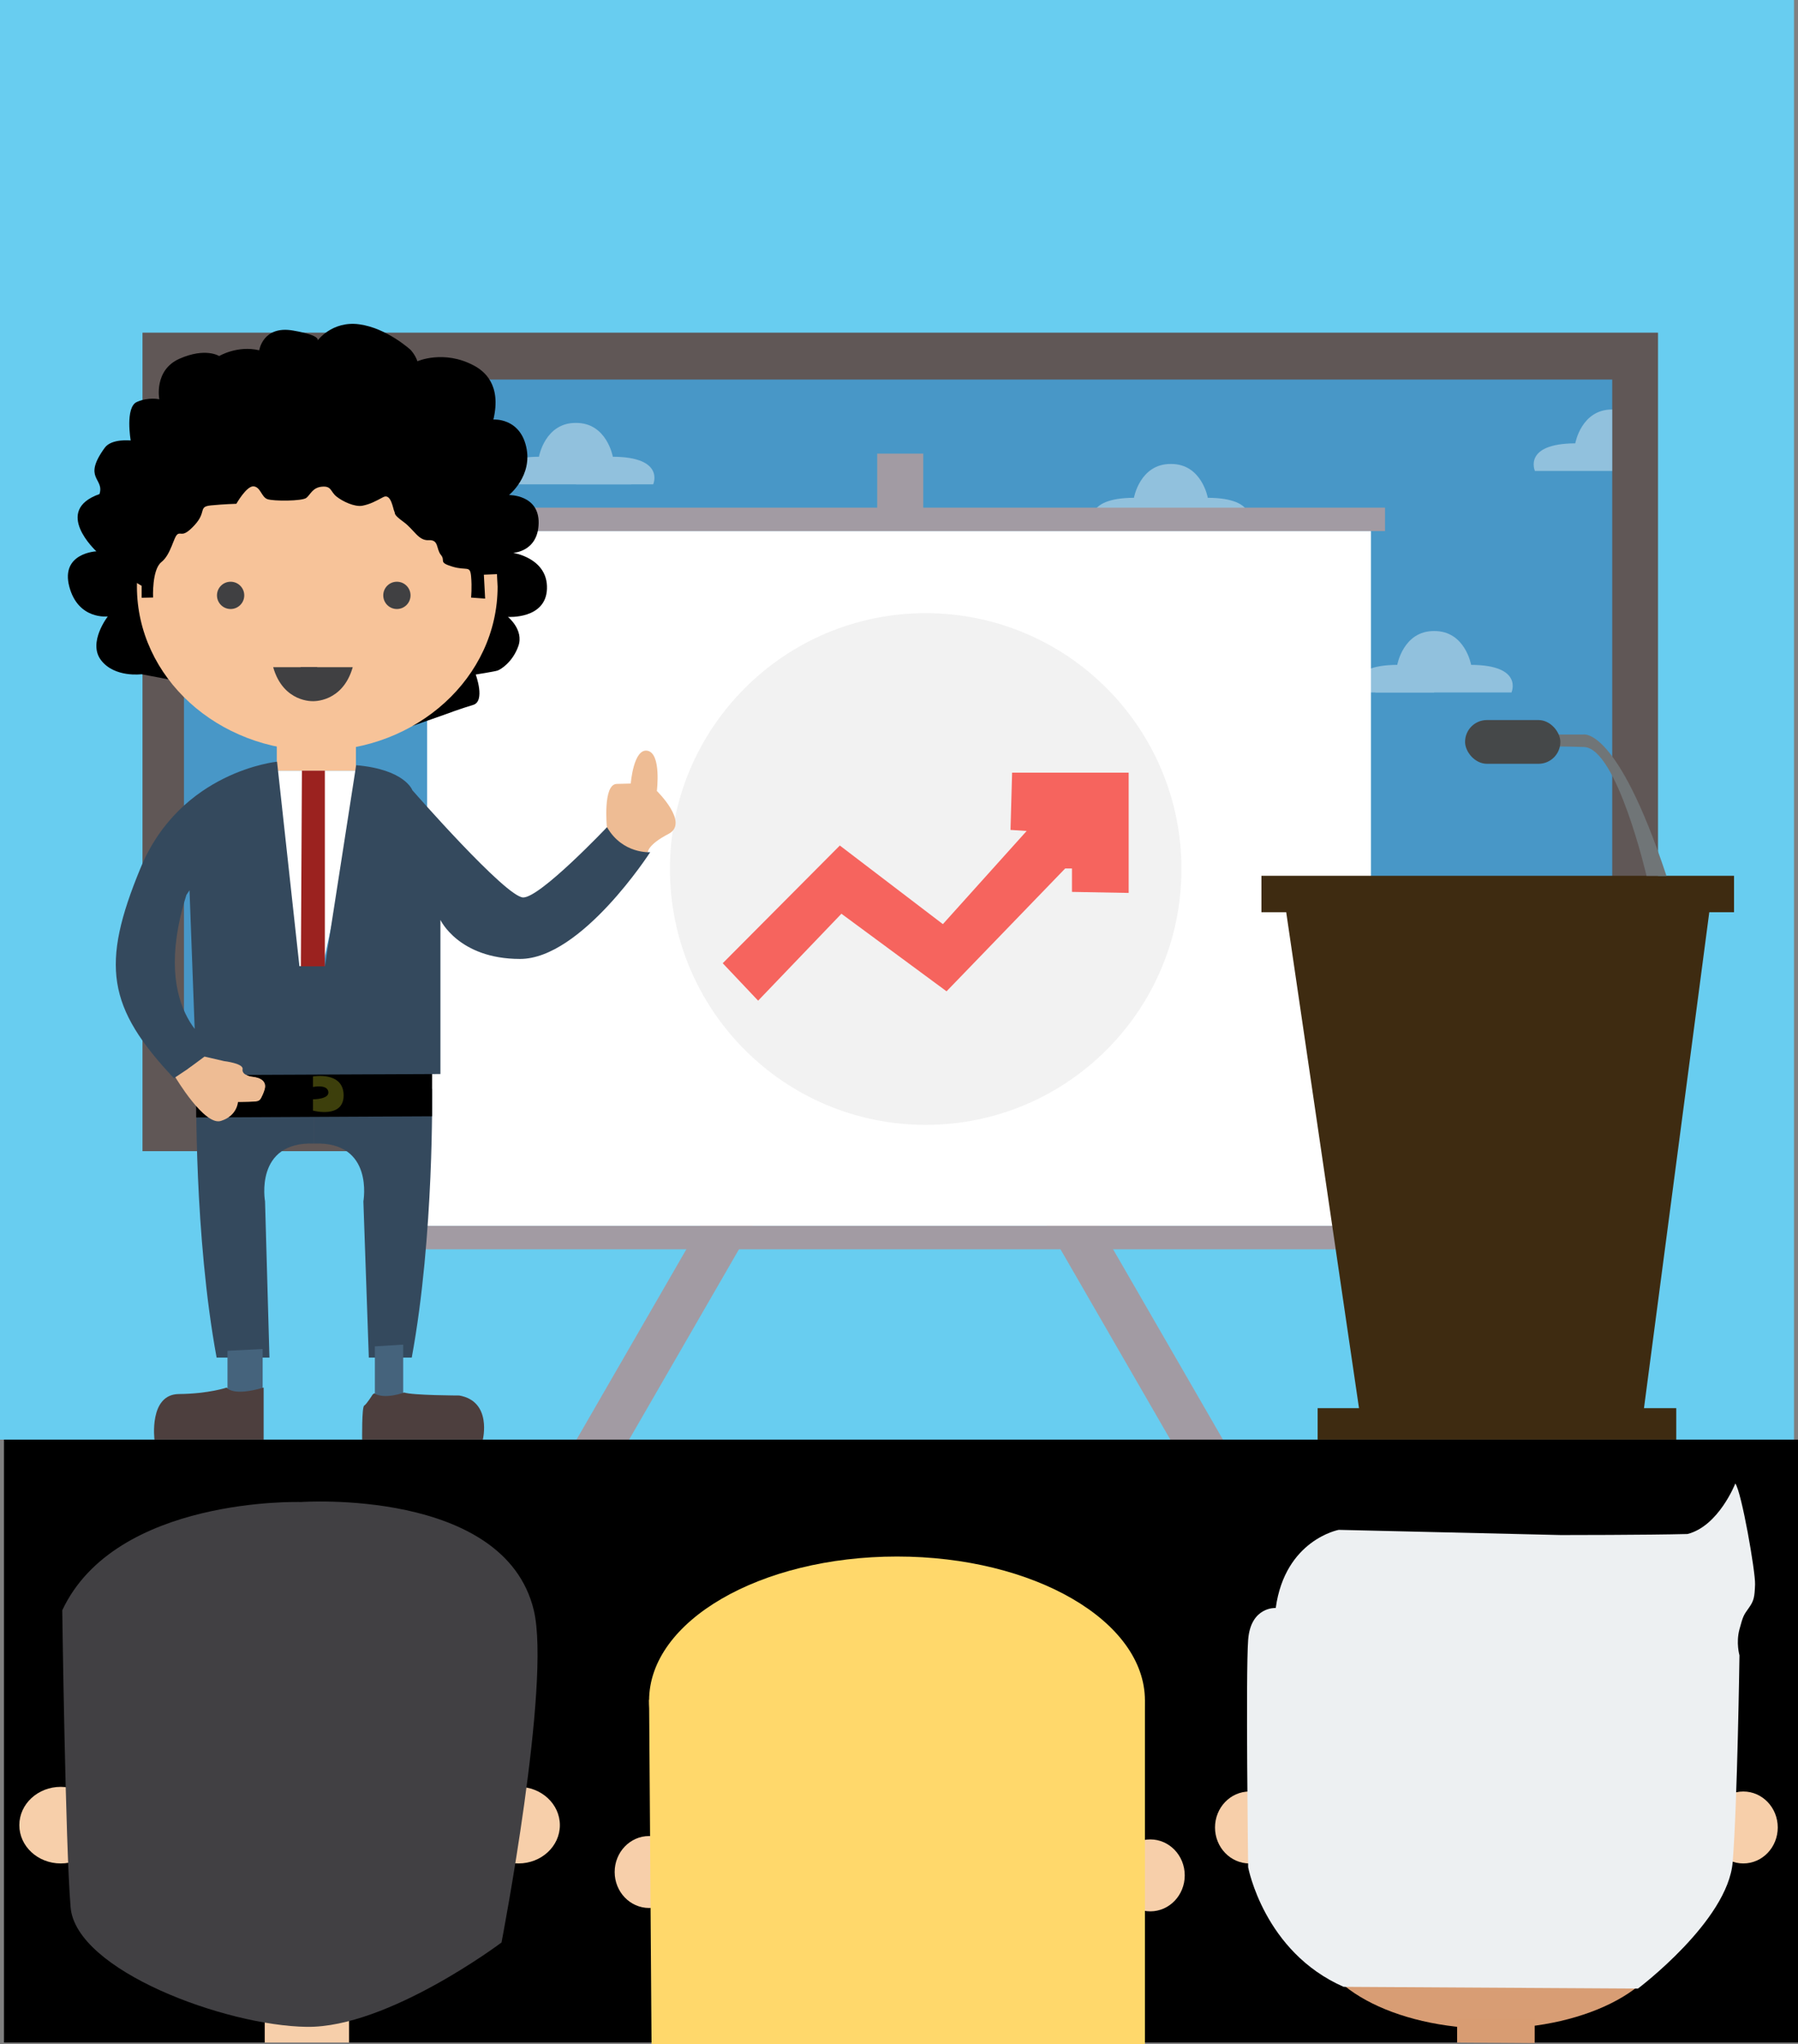 <?xml version="1.0" encoding="UTF-8"?>
<svg id="Calque_2" data-name="Calque 2" xmlns="http://www.w3.org/2000/svg" viewBox="0 0 294.01 334.15">
  <rect x="0" y="0" width="294.01" height="334.15" fill="#808080" stroke="none"/>
  <defs>
    <style>
      .cls-1 {
        fill: #edf0f2;
      }

      .cls-1, .cls-2, .cls-3, .cls-4, .cls-5, .cls-6, .cls-7, .cls-8, .cls-9, .cls-10, .cls-11, .cls-12, .cls-13, .cls-14, .cls-15, .cls-16, .cls-17, .cls-18, .cls-19, .cls-20, .cls-21, .cls-22, .cls-23, .cls-24, .cls-25 {
        stroke-width: 0px;
      }

      .cls-2 {
        fill: #f7cfaa;
      }

      .cls-3 {
        fill: #f6645e;
      }

      .cls-4 {
        fill: #a29ba3;
      }

      .cls-5 {
        fill: #ffd86b;
      }

      .cls-6 {
        fill: #404042;
      }

      .cls-7 {
        fill: #4897c7;
      }

      .cls-9 {
        fill: #414043;
      }

      .cls-10 {
        fill: #45637c;
      }

      .cls-11 {
        fill: #68cdf0;
      }

      .cls-12 {
        fill: #707577;
      }

      .cls-13 {
        fill: #d89c72;
      }

      .cls-14 {
        fill: #f7c399;
      }

      .cls-26 {
        opacity: .4;
      }

      .cls-15 {
        fill: #fff;
      }

      .cls-16 {
        fill: #454849;
      }

      .cls-17 {
        fill: #eebc94;
      }

      .cls-18 {
        fill: #605756;
      }

      .cls-19 {
        fill: #34495d;
      }

      .cls-20 {
        fill: #3e2b11;
      }

      .cls-21 {
        fill: #9b221f;
      }

      .cls-22 {
        fill: #f2f2f2;
      }

      .cls-23 {
        fill: #3d3f0c;
      }

      .cls-24 {
        fill: #4d3f3e;
      }

      .cls-25 {
        fill: #d89d74;
      }
    </style>
  </defs>
  <g id="Calque_1-2" data-name="Calque 1">
    <g id="IMG1">
      <rect class="cls-11" width="293.36" height="235.32"/>
      <g id="BackTabl">
        <rect class="cls-18" x="23.3" y="54.38" width="247.82" height="133.79"/>
        <rect class="cls-7" x="30.08" y="62.04" width="233.55" height="116.04"/>
        <g id="Nuage" class="cls-26">
          <path class="cls-15" d="m224.88,113.19h22.28s2-4.47-6.6-4.51c0,0-.98-5.57-6.04-5.53l-9.64,10.04Z"/>
          <path class="cls-15" d="m234.52,113.19h-12.64s-2-4.47,6.6-4.51c0,0,.98-5.57,6.04-5.53v10.04Z"/>
        </g>
        <g id="Nuage-2" data-name="Nuage" class="cls-26">
          <path class="cls-15" d="m263.63,76.98h-12.64s-2-4.47,6.6-4.51c0,0,.98-5.57,6.04-5.53v10.04Z"/>
        </g>
        <g id="Nuage-3" data-name="Nuage" class="cls-26">
          <path class="cls-15" d="m191.46,85.88h12.64s2-4.47-6.6-4.51c0,0-.98-5.57-6.04-5.53v10.04Z"/>
          <path class="cls-15" d="m201.54,85.88h-22.72s-2-4.47,6.6-4.51c0,0,.98-5.57,6.04-5.53l10.09,10.04Z"/>
        </g>
        <g id="Nuage-4" data-name="Nuage" class="cls-26">
          <path class="cls-15" d="m94.17,79.17h12.64s2-4.47-6.6-4.51c0,0-.98-5.57-6.04-5.53v10.04Z"/>
          <path class="cls-15" d="m103.22,79.17h-21.69s-2-4.47,6.6-4.51c0,0,.98-5.57,6.04-5.53l9.05,10.04Z"/>
        </g>
      </g>
      <g id="Tableau">
        <rect id="LPilarTabl" class="cls-4" x="82" y="215.61" width="51.62" height="7.45" transform="translate(351.66 235.63) rotate(120)"/>
        <rect id="RTablPilar" class="cls-4" x="159.69" y="213.98" width="51.62" height="7.45" transform="translate(281.29 -51.8) rotate(60)"/>
        <rect id="TablBlanc" class="cls-15" x="69.84" y="86.81" width="154.34" height="113.57"/>
        <circle class="cls-22" cx="151.37" cy="142.05" r="41.82"/>
        <polygon id="FlecheUp" class="cls-3" points="118.18 157.45 123.97 163.57 137.59 149.36 154.78 162.04 174.18 141.96 175.29 141.96 175.29 145.79 184.56 145.96 184.56 126.3 165.5 126.3 165.24 135.66 167.88 135.83 154.18 151.06 137.33 138.21 118.18 157.45"/>
        <rect id="UpTabl" class="cls-4" x="64.86" y="82.98" width="161.62" height="3.83"/>
        <rect id="BottomTabl" class="cls-4" x="64.86" y="200.38" width="161.62" height="3.83"/>
        <rect id="topTablS" class="cls-4" x="143.44" y="74.15" width="7.53" height="10.74"/>
      </g>
      <rect class="cls-8" x=".65" y="235.32" width="293.36" height="98.55"/>
      <g id="P1">
        <g id="FullCorpsP1">
          <polygon id="chemsiseP1" class="cls-15" points="41.03 125.98 59.67 125.98 50.86 166.81 41.03 125.98"/>
          <path class="cls-19" d="m70.65,178s.38,23.87-3.32,43.91h-7.02l-.89-25.53s1.79-9.83-8.04-9.45v-8.94h19.28Z"/>
          <path class="cls-19" d="m32.1,178s-.38,23.87,3.32,43.91h8.64s-.72-25.53-.72-25.53c0,0-1.79-9.83,8.04-9.45v-8.94s-19.28,0-19.28,0Z"/>
          <polygon id="CeintureBaseP1" class="cls-8" points="70.66 173.4 70.65 182.47 32.08 182.66 32.03 173.4 70.66 173.4"/>
          <path id="boucleCeintureP1" class="cls-23" d="m51.18,175.96s4.95-.89,5.01,3.03-5.01,2.55-5.01,2.55v-1.85s2.71.03,2.51-1.24-2.51-.77-2.51-.77v-1.72Z"/>
          <path id="LHandP1" class="cls-17" d="m28.68,176.09s4.72,7.97,7.43,7.14,2.81-3.13,2.81-3.13c0,0,3.26.1,3.61-.41s1.98-3.23-.93-3.6-1.18-1.86-2.74-2.11c-1.56-.26-6.78-1.63-6.78-1.63l-3.95-1.56.55,5.3Z"/>
          <path id="RHandP1" class="cls-17" d="m99.24,135.23s-.7-7.02,1.6-7.09l2.3-.06s.45-5.81,2.74-5.36c2.3.45,1.53,6.57,1.53,6.57,0,0,5.36,5.23,1.91,7.02s-3.39,3-3.39,3l-5.23.44s-1.73-2.36-1.57-2.68.1-1.85.1-1.85Z"/>
          <polygon class="cls-14" points="45.26 122.23 45.26 125.98 58.2 125.98 58.2 120.62 45.26 120.62 45.26 122.23"/>
          <path id="CostumeBaseP1" class="cls-19" d="m45.29,124.51s-15.74,1.53-22.3,17.36-5.45,22.81,5.45,34.38l.25-.17,6.9-4.6s-11.4-5.19-5.11-25.19l.51-.77.98,26.3.15,3.91,39.9-.17v-25.19s2.98,6.38,13.02,6.38,21.28-17.45,21.28-17.45c0,0-4.51.34-7.06-4.09,0,0-10.89,11.49-13.7,11.49s-18.13-17.53-18.13-17.53c0,0-1.19-3.4-9.19-4.09l-5.11,32.85h-4.17l-3.66-33.45Z"/>
          <path class="cls-17" d="m33.44,172.71l3.21.74s3.19.37,3.02,1.32c-.17.95,1.36,1.22,1.36,1.22,0,0,3.07.12,2.17,2.28s-.34,1.73-4.28,1.84c-3.94.11-8.17-5.4-8.17-5.4"/>
          <polygon class="cls-21" points="49.37 125.98 49.2 157.96 53.12 157.96 53.12 125.98 49.37 125.98"/>
          <polygon id="LeftSockP1" class="cls-10" points="37.2 221.02 37.2 227.88 37.2 229.99 42.95 229.99 42.95 220.51 37.2 220.8 37.2 221.02"/>
          <polygon id="LeftSockP1-2" data-name="LeftSockP1" class="cls-10" points="61.3 220.3 61.3 227.16 61.3 229.27 65.93 229.27 65.93 219.79 61.3 220.08 61.3 220.3"/>
          <path class="cls-24" d="m43.11,226.81v8.51h-17.85s-.95-7.4,3.99-7.45,7.83-1.06,7.83-1.06c0,0,.87,1.53,6.03,0Z"/>
          <path class="cls-24" d="m60.93,227.96s-.98,1.57-1.38,1.81-.33,5.55-.33,5.55h19.73s1.56-6.26-3.85-7.21c0,0-7.66-.02-9-.49,0,0-3.21,1.21-4.91.13l-.26.21Z"/>
        </g>
        <g id="TeteP1">
          <path id="contourExtChvxP1" class="cls-8" d="m23.16,110.21s-4.43.6-6.64-2.3c-2.21-2.89,1.11-7.15,1.11-7.15,0,0-4.85.62-6.3-4.88-1.45-5.5,4.43-5.76,4.43-5.76,0,0-7.23-6.64.51-9.36.85-2.64-2.85-2.47.86-7.57,1.11-1.53,4.24-1.19,4.24-1.19,0,0-.94-5.45,1.02-6.3s3.66-.43,3.66-.43c0,0-.94-4.77,3.32-6.64,4.26-1.87,6.47-.43,6.47-.43,0,0,2.98-1.79,6.55-.94,0,0,.6-4.09,5.53-3.23,4.94.85,3.96,1.7,3.96,1.7,0,0,2.34-3.32,6.85-2.72s8.4,4.17,8.4,4.17c0,0,.73.74,1.13,1.87,0,0,4.3-1.91,9.19.68,1.65.87,4.6,3.06,3.23,8.85,0,0,4.26-.34,5.36,4.43,1.11,4.77-2.81,7.91-2.81,7.91,0,0,4.94-.09,4.85,4.6s-4.17,4.85-4.17,4.85c0,0,5.7.85,5.53,5.87s-6.38,4.6-6.38,4.6c0,0,2.64,2.13,1.7,4.77s-2.89,3.83-3.4,4-3.57.65-3.57.65c0,0,1.62,4.37-.43,4.97s-4.51,1.53-4.51,1.53l-5.35,1.88-44.36-8.43Z"/>
          <ellipse id="FaceP1" class="cls-14" cx="51.88" cy="95.88" rx="29.49" ry="26.84"/>
          <path class="cls-8" d="m23.16,95.76v1.95l1.87-.04s-.21-4.55,1.36-5.79,2-4.13,2.64-4.55.81.66,2.81-1.52.51-2.99,2.68-3.2c2.17-.21,4.13-.26,4.13-.26,0,0,1.66-2.94,2.81-2.85,1.15.09,1.28,1.74,2.26,2.09s5.7.34,6.38-.21,1-1.7,2.57-1.83c1.57-.13,1.34.81,2.36,1.62s2.98,1.74,4.26,1.49c1.28-.26,2.09-.72,3.38-1.4s1.6,1.96,1.81,2.34-.26.43,1.49,1.7,2.43,3.1,4.13,3,1.19,1.43,2,2.41-.51,1.19,1.87,1.91,2.89-.26,3.06,1.57,0,3.49,0,3.49l2.3.17-.21-3.91,2.17-.09.09,2.05,2.09.29s-5.79-34.09-35.53-29.23c-29.74,4.85-25.88,28.15-25.88,28.15"/>
          <circle id="RightEyeP1" class="cls-6" cx="64.9" cy="97.32" r="2.23"/>
          <circle id="LeftEyeP1" class="cls-6" cx="37.71" cy="97.32" r="2.23"/>
          <g id="boucheP1">
            <path class="cls-6" d="m44.67,109.06h7.21l-.7,5.55s-4.85.26-6.51-5.55Z"/>
            <path class="cls-6" d="m57.69,109.06h-8.53l2.01,5.55s4.85.26,6.51-5.55Z"/>
          </g>
        </g>
      </g>
      <g id="Bureau">
        <rect class="cls-20" x="206.27" y="143.16" width="77.28" height="5.95"/>
        <rect class="cls-20" x="215.46" y="230.18" width="58.64" height="5.14"/>
        <polygon class="cls-20" points="210.18 148.15 222.33 230.89 268.73 230.89 279.63 148.15 210.18 148.15"/>
        <path class="cls-12" d="m269.24,143.16s-4.85-20.86-10.21-21.05-6.32,0-6.32,0l.26-2.04h5.87s5.49-1.55,13.66,23.1h-3.26Z"/>
        <rect class="cls-16" x="239.57" y="117.7" width="15.58" height="7.15" rx="3.57" ry="3.57"/>
      </g>
      <g id="PNoir">
        <ellipse class="cls-2" cx="9.93" cy="298.34" rx="6.77" ry="6.26"/>
        <ellipse class="cls-2" cx="84.78" cy="298.34" rx="6.77" ry="6.26"/>
        <rect class="cls-2" x="43.29" y="326.64" width="13.79" height="7.23"/>
        <path class="cls-9" d="m10.18,263.23s.51,38.13,1.36,48.51,25.36,19.4,38.64,19.57c13.28.17,31.83-13.79,31.83-13.79,0,0,8.15-42.31,5.28-54.3-4.81-20.04-38.1-17.7-38.1-17.7,0,0-30.28-.94-39.01,17.7Z"/>
      </g>
      <g id="PBlond">
        <ellipse class="cls-2" cx="106.14" cy="306" rx="5.63" ry="5.88"/>
        <ellipse class="cls-2" cx="188.1" cy="306.55" rx="5.63" ry="5.88"/>
        <ellipse class="cls-5" cx="146.68" cy="277.98" rx="40.54" ry="23.55"/>
        <polygon class="cls-5" points="106.14 277.85 106.54 334.15 187.22 334.15 187.22 277.85 106.14 277.85"/>
      </g>
      <g id="PBlanc">
        <ellipse id="CranePBlanc" class="cls-25" cx="243.9" cy="315.72" rx="29.02" ry="15.88"/>
        <polygon id="CouPBlanc" class="cls-13" points="238.27 329.96 238.27 333.87 250.95 333.96 250.95 329.96 238.27 329.96"/>
        <ellipse id="LOreillePBlanc" class="cls-2" cx="204.31" cy="298.72" rx="5.63" ry="5.88"/>
        <ellipse id="ROreillePBlanc" class="cls-2" cx="285.07" cy="298.72" rx="5.63" ry="5.88"/>
        <path id="ChvxBlanc" class="cls-1" d="m219.71,324.77l48.13.28s14.72-11.06,15.49-20.68,1.11-33.79,1.11-33.79c0,0-.6-2.04,0-4.26s.68-2.3,1.53-3.49.94-1.79,1.02-3.83-2.21-15.15-3.23-16.51c0,0-2.72,6.98-7.83,8.26-6.47.17-20.68.17-20.68.17l-36.34-.85s-8.77,1.62-10.3,12.77c0,0-4.09-.26-4.51,5.19s0,37.19,0,37.19c0,0,2.58,13.85,15.62,19.55Z"/>
      </g>
    </g>
  </g>
</svg>